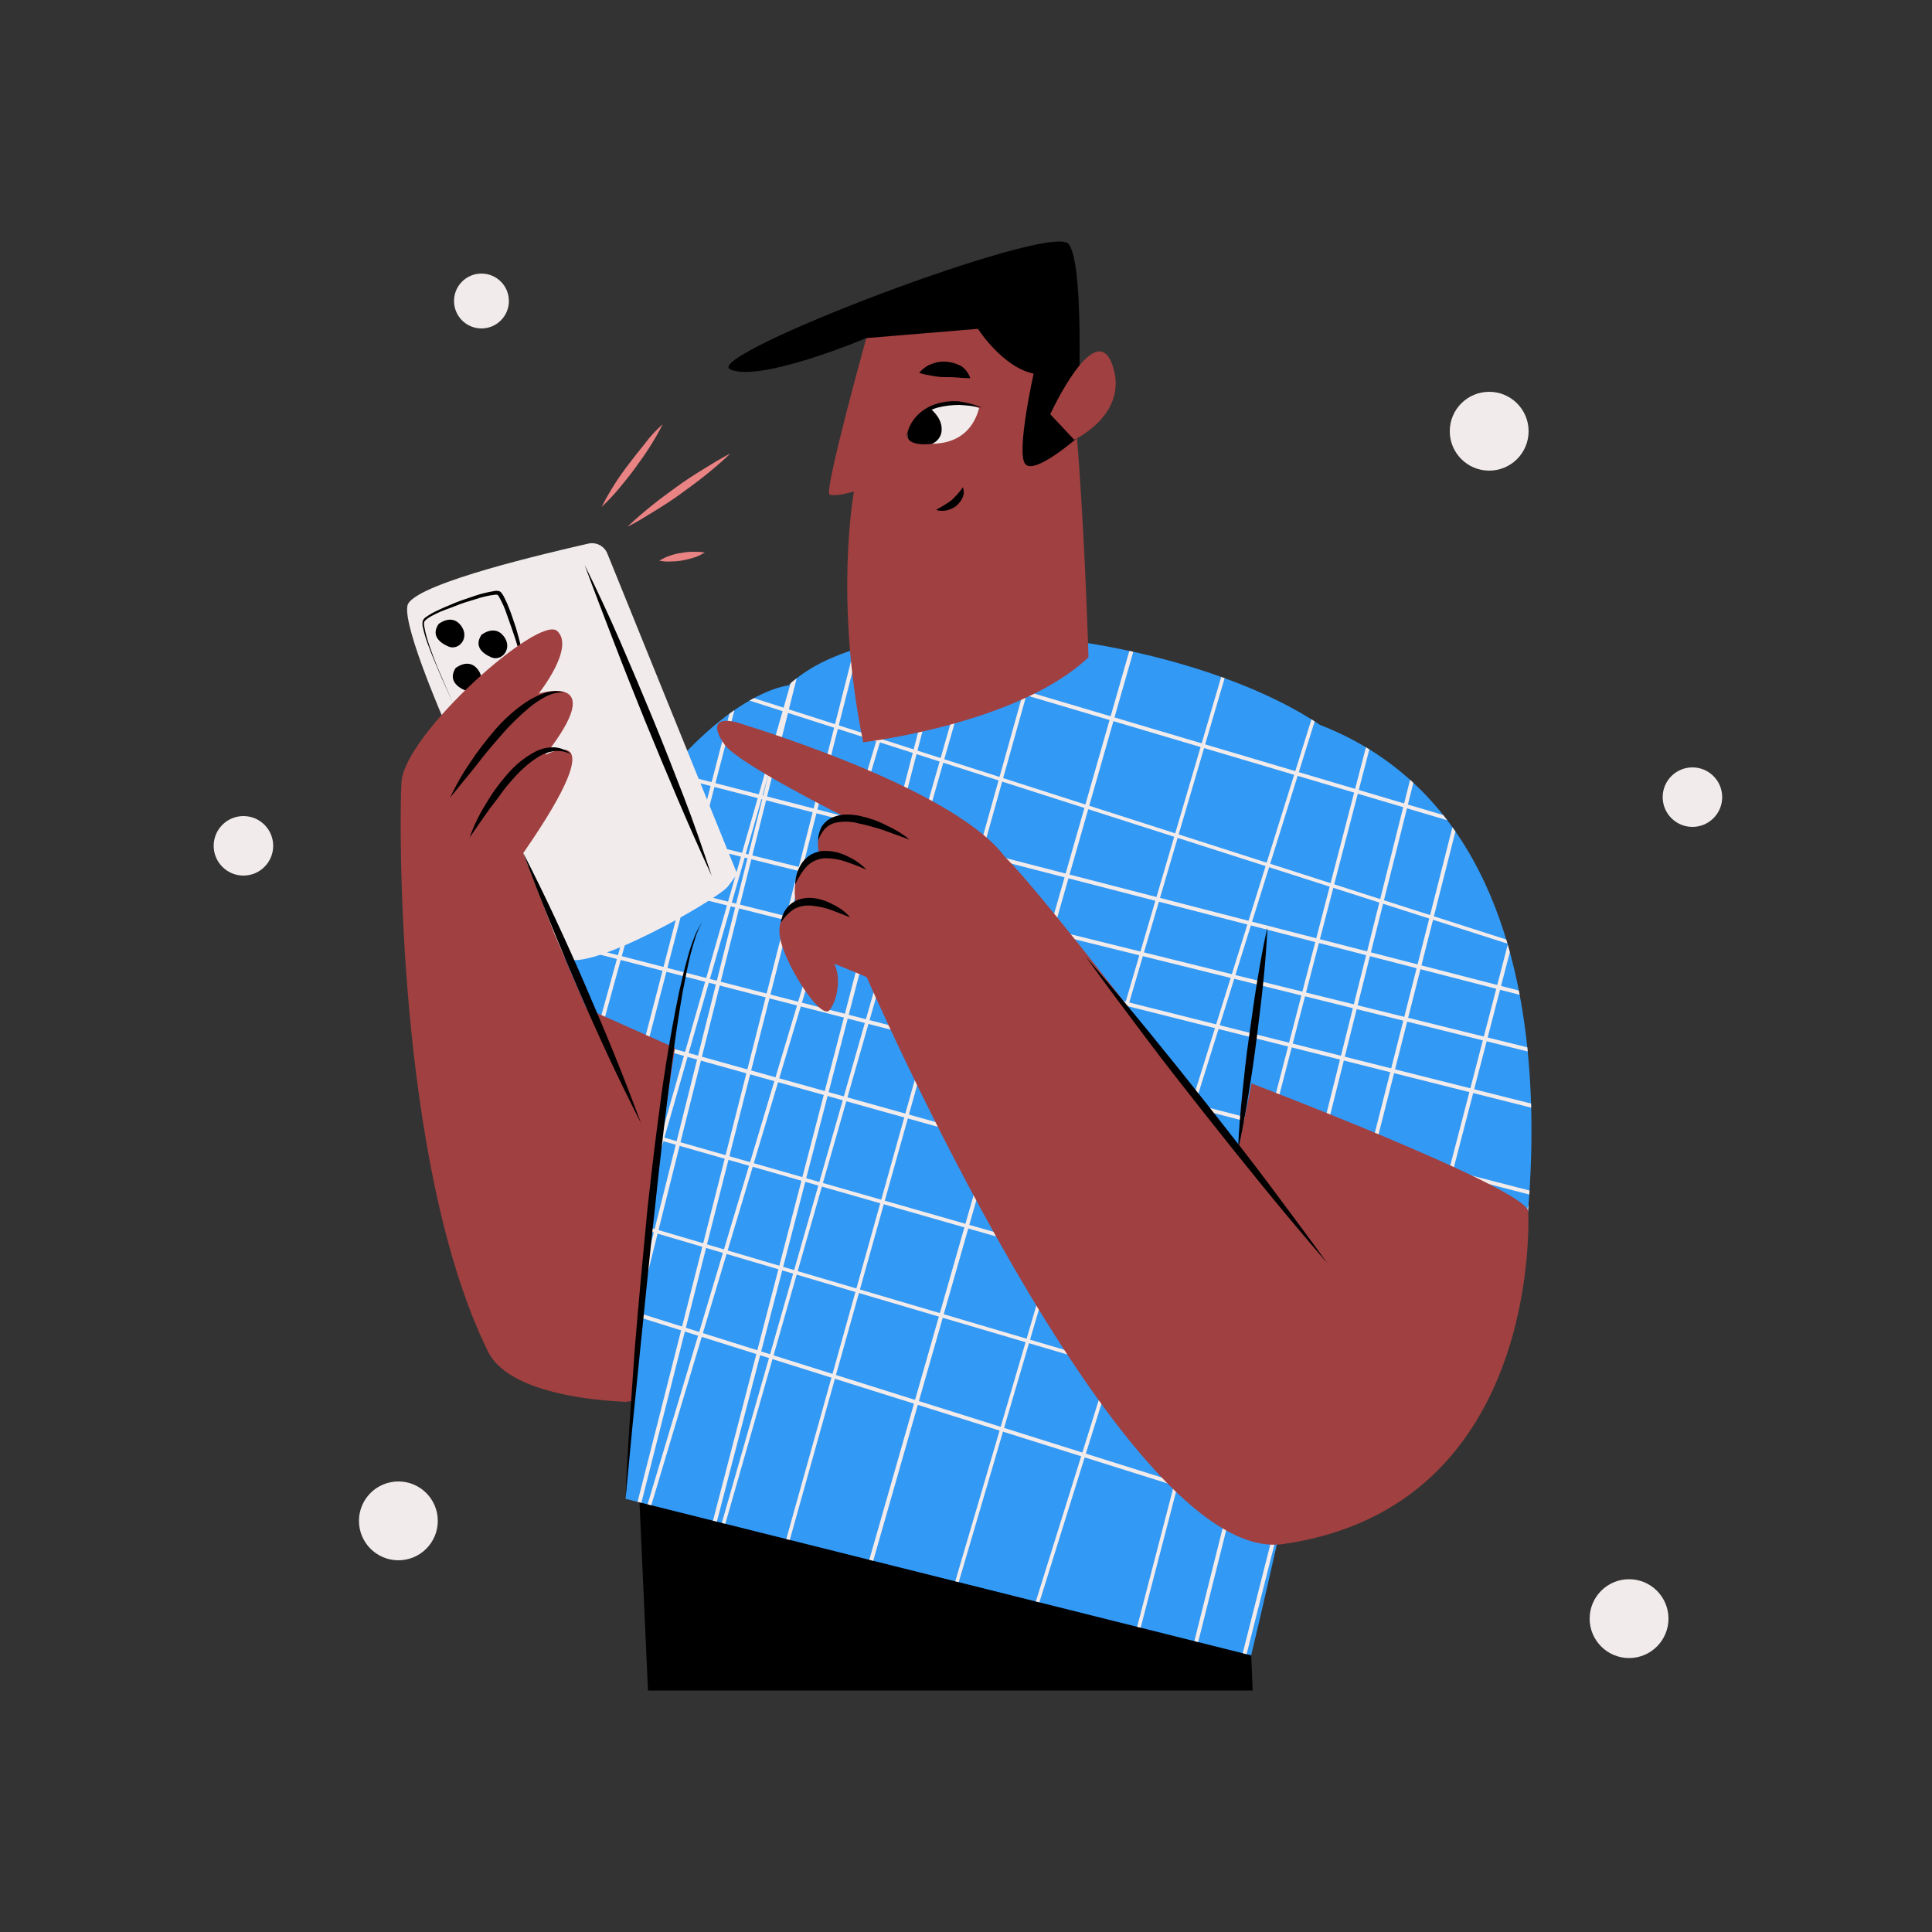 <svg transform="scale(1)" version="1.1" id="Layer_1" xmlns="http://www.w3.org/2000/svg" xmlns:xlink="http://www.w3.org/1999/xlink" x="0px" y="0px" viewBox="0 0 500 500" xml:space="preserve" class="show_show__wrapper__graphic__5Waiy "><rect x="0" y="0" width="500" height="500" fill="#333333" stroke="none"/><title>React</title><style type="text/css">
	.st0{fill:#000001;}
	.st1{fill:#A04040;}
	.st2{fill:#3299F5;}
	.st3{clip-path:url(#SVGID_2_);}
	.st4{fill:#F2EBEB;}
	.st5{fill:#EA8383;}
</style><g id="character"><polygon class="st0" points="165.5,388.7 167.7,437.5 324.2,437.5 323.8,428.3 	"></polygon><path class="st1" d="M186.2,276.2c0,0-1.3,86-23.9,86.5s-22.1-110.5-22.1-110.5L186.2,276.2z"></path><path class="st2" d="M341.6,187.6c-34.1-23-112.1-34.2-137.6-10.2c0,0-17.2,1.3-40.4,34.4s-23.4,44-23.4,44l34.5,15.4
		c-9.1,56.6-12.8,116.7-12.8,116.7l161.9,40.5c0,0,12.6-51.9,22.7-106.4l44.2,24.1C390.7,346,420.9,218.4,341.6,187.6z"></path><g><defs><path id="SVGID_1_" d="M341.6,187.6c-34.1-23-112.1-34.2-137.6-10.2c0,0-17.2,1.3-40.4,34.4s-23.4,44-23.4,44l34.5,15.4
				c-9.1,56.6-12.8,116.7-12.8,116.7l161.9,40.5c0,0,12.6-51.9,22.7-106.4l44.2,24.1C390.7,346,420.9,218.4,341.6,187.6z"></path></defs><clipPath id="SVGID_2_"><use xlink:href="#SVGID_1_" style="overflow: visible;"></use></clipPath><g class="st3"><path class="st4" d="M484,441.1c0,0-0.1,0-0.1,0l-382-120.2c-0.3-0.1-0.4-0.4-0.3-0.7c0.1-0.2,0.3-0.3,0.5-0.3l382,120.2
				c0.3,0.1,0.4,0.4,0.3,0.6C484.4,441,484.2,441.1,484,441.1z"></path><path class="st4" d="M491.7,414.1h-0.1L108.3,301c-0.3-0.1-0.4-0.4-0.3-0.6c0.1-0.3,0.4-0.4,0.6-0.3l383.3,113.1
				c0.3,0.1,0.4,0.4,0.3,0.6C492.2,413.9,492,414.1,491.7,414.1z"></path><path class="st4" d="M498.9,389c0,0-0.1,0-0.1,0L114.6,279c-0.3-0.1-0.4-0.4-0.3-0.6c0.1-0.3,0.3-0.4,0.6-0.3c0,0,0,0,0,0
				L499,388c0.3,0,0.5,0.3,0.4,0.6S499.2,389,498.9,389L498.9,389z"></path><path class="st4" d="M505.7,365.1c0,0-0.1,0-0.1,0l-385-107.6c-0.3-0.1-0.4-0.3-0.3-0.6c0.1-0.3,0.4-0.4,0.6-0.4l385,107.6
				c0.3,0.1,0.4,0.3,0.4,0.6c0,0,0,0,0,0C506.2,365,506,365.1,505.7,365.1z"></path><path class="st4" d="M513.1,339.4H513l-387-99.9c-0.3-0.1-0.4-0.3-0.4-0.6s0.3-0.4,0.6-0.4l387,99.9c0.3,0,0.5,0.3,0.4,0.6
				S513.4,339.4,513.1,339.4z"></path><path class="st4" d="M519.4,317.6h-0.1l-387.7-97.5c-0.3-0.1-0.4-0.3-0.4-0.6c0,0,0,0,0,0c0.1-0.3,0.3-0.4,0.6-0.4c0,0,0,0,0,0
				l387.7,97.5c0.3,0,0.5,0.3,0.4,0.6S519.7,317.6,519.4,317.6L519.4,317.6z"></path><path class="st4" d="M523.4,303.8h-0.1l-388.1-96.1c-0.3-0.1-0.4-0.3-0.4-0.6c0,0,0,0,0,0c0.1-0.3,0.3-0.4,0.6-0.4l388.1,96.1
				c0.3,0,0.5,0.3,0.4,0.6S523.7,303.8,523.4,303.8L523.4,303.8z"></path><path class="st4" d="M526.8,291.9h-0.1l-387-99.9c-0.3-0.1-0.4-0.3-0.4-0.6s0.3-0.4,0.6-0.4l387,99.9c0.3,0,0.5,0.3,0.4,0.6
				S527,291.9,526.8,291.9L526.8,291.9z"></path><path class="st4" d="M175.3,436.7h-0.1c-0.3-0.1-0.4-0.4-0.4-0.6l92.6-323.7c0.1-0.3,0.4-0.4,0.6-0.4c0.3,0.1,0.4,0.4,0.4,0.6
				l-92.7,323.7C175.7,436.5,175.5,436.7,175.3,436.7z"></path><path class="st4" d="M155.8,430.6c0,0-0.1,0-0.1,0c-0.3-0.1-0.4-0.3-0.3-0.6c0,0,0,0,0,0l95.4-318.4c0.1-0.3,0.4-0.4,0.6-0.4
				s0.4,0.4,0.4,0.6l-95.4,318.3C156.2,430.4,156,430.6,155.8,430.6z"></path><path class="st4" d="M134.3,424.4c0,0-0.1,0-0.1,0c-0.3-0.1-0.4-0.4-0.3-0.6l70.8-247.3c0.1-0.3,0.4-0.4,0.6-0.4
				c0.3,0.1,0.4,0.4,0.4,0.6l0,0L134.8,424C134.7,424.2,134.5,424.4,134.3,424.4z"></path><path class="st4" d="M113.2,418.5h-0.1c-0.3-0.1-0.4-0.4-0.3-0.6l68.5-248.1c0.1-0.3,0.4-0.4,0.6-0.4c0.3,0.1,0.4,0.4,0.4,0.6
				l0,0l-68.5,248.1C113.6,418.3,113.4,418.5,113.2,418.5z"></path><path class="st4" d="M95.6,413.3h-0.1c-0.3-0.1-0.4-0.3-0.4-0.6L156,162.6c0.1-0.3,0.3-0.4,0.6-0.4c0,0,0,0,0,0
				c0.3,0.1,0.4,0.3,0.4,0.6L96.1,412.9C96,413.2,95.8,413.3,95.6,413.3z"></path><path class="st4" d="M76.6,407.8h-0.1c-0.3-0.1-0.4-0.3-0.4-0.6l58.6-250.8c0.1-0.3,0.3-0.4,0.6-0.4c0.3,0.1,0.4,0.3,0.4,0.6l0,0
				L77.1,407.5C77,407.7,76.8,407.8,76.6,407.8z"></path><path class="st4" d="M64.4,404.3h-0.1c-0.3-0.1-0.4-0.3-0.4-0.6c0,0,0,0,0,0l57.3-251.2c0.1-0.3,0.3-0.5,0.6-0.4s0.5,0.3,0.4,0.6
				l0,0L64.9,404C64.8,404.2,64.6,404.3,64.4,404.3z"></path><path class="st4" d="M49,400h-0.1c-0.3-0.1-0.4-0.3-0.4-0.6l60.9-250.1c0.1-0.3,0.3-0.4,0.6-0.4c0.3,0.1,0.4,0.3,0.4,0.6
				L49.5,399.6C49.5,399.8,49.2,400,49,400z"></path><path class="st4" d="M249.8,474.8c0,0-0.1,0-0.1,0c-0.3-0.1-0.4-0.4-0.3-0.6L375.8,69.7c0.1-0.3,0.3-0.4,0.6-0.3c0,0,0,0,0,0
				c0.3,0.1,0.4,0.4,0.3,0.6c0,0,0,0,0,0L250.3,474.5C250.3,474.7,250.1,474.8,249.8,474.8z"></path><path class="st4" d="M230.4,468.4c0,0-0.1,0-0.1,0c-0.3-0.1-0.4-0.3-0.3-0.6c0,0,0,0,0,0L349.3,62.1c0.1-0.3,0.4-0.4,0.6-0.3
				c0.3,0.1,0.4,0.4,0.3,0.6L230.9,468C230.8,468.2,230.6,468.4,230.4,468.4z"></path><path class="st4" d="M208.9,462.2h-0.1c-0.3-0.1-0.4-0.4-0.4-0.6L324.7,55.1c0.1-0.3,0.4-0.4,0.6-0.3c0.3,0.1,0.4,0.4,0.4,0.6
				L209.4,461.9C209.3,462.1,209.1,462.2,208.9,462.2z"></path><path class="st4" d="M187.8,456.4h-0.1c-0.3-0.1-0.4-0.4-0.3-0.6l114-407.4c0.1-0.3,0.4-0.4,0.6-0.4c0.3,0.1,0.4,0.4,0.4,0.6
				L188.3,456C188.2,456.2,188,456.4,187.8,456.4z"></path><path class="st4" d="M170.2,451.1c0,0-0.1,0-0.1,0c-0.3-0.1-0.4-0.3-0.4-0.6c0,0,0,0,0,0L276.2,41.2c0.1-0.3,0.4-0.4,0.6-0.4
				c0.3,0.1,0.4,0.4,0.4,0.6L170.7,450.8C170.6,451,170.4,451.1,170.2,451.1z"></path><path class="st4" d="M151.2,445.6h-0.1c-0.3-0.1-0.4-0.3-0.4-0.6L254.8,35c0.1-0.3,0.3-0.4,0.6-0.4c0.3,0.1,0.4,0.3,0.4,0.6
				l-104.1,410C151.6,445.5,151.4,445.6,151.2,445.6z"></path><path class="st4" d="M139,442.1h-0.1c-0.3-0.1-0.4-0.3-0.4-0.6c0,0,0,0,0,0L241.3,31.1c0.1-0.3,0.3-0.4,0.6-0.4c0,0,0,0,0,0
				c0.3,0.1,0.4,0.3,0.4,0.6c0,0,0,0,0,0L139.5,441.8C139.4,442,139.2,442.1,139,442.1z"></path><path class="st4" d="M123.6,437.7c0,0-0.1,0-0.1,0c-0.3-0.1-0.4-0.3-0.4-0.6c0,0,0,0,0,0L229.6,27.8c0.1-0.3,0.3-0.4,0.6-0.4
				c0,0,0,0,0,0c0.3,0.1,0.4,0.3,0.4,0.6c0,0,0,0,0,0L124.1,437.4C124.1,437.6,123.9,437.7,123.6,437.7z"></path><path class="st4" d="M472.8,270.7h-0.1L158.4,169.9c-0.3-0.1-0.4-0.4-0.3-0.6c0,0,0,0,0,0c0.1-0.3,0.4-0.4,0.6-0.3l314.2,100.8
				c0.3,0.1,0.4,0.4,0.3,0.6C473.2,270.6,473,270.7,472.8,270.7z"></path><path class="st4" d="M480.5,243.7c0,0-0.1,0-0.1,0L164.7,150c-0.3-0.1-0.4-0.4-0.4-0.6s0.4-0.4,0.6-0.4l0,0l315.6,93.7
				c0.3,0.1,0.4,0.4,0.3,0.6C480.9,243.5,480.7,243.7,480.5,243.7z"></path><path class="st4" d="M487.7,218.6h-0.1L171,128c-0.3-0.1-0.4-0.4-0.4-0.6s0.4-0.4,0.6-0.4l316.5,90.6c0.3,0.1,0.4,0.3,0.3,0.6
				c0,0,0,0,0,0C488.1,218.4,487.9,218.6,487.7,218.6z"></path><path class="st4" d="M494.5,194.7h-0.1L177,106.5c-0.3-0.1-0.4-0.3-0.4-0.6c0.1-0.3,0.3-0.4,0.6-0.4c0,0,0,0,0,0l317.3,88.2
				c0.3,0,0.5,0.3,0.4,0.6S494.7,194.8,494.5,194.7L494.5,194.7L494.5,194.7z"></path><path class="st4" d="M501.9,169c0,0-0.1,0-0.1,0L182.4,88.5c-0.3-0.1-0.4-0.3-0.4-0.6c0,0,0,0,0,0c0.1-0.3,0.3-0.4,0.6-0.4
				L502,168c0.3,0.1,0.4,0.3,0.4,0.6c0,0,0,0,0,0C502.3,168.8,502.1,169,501.9,169z"></path><path class="st4" d="M508.2,147.2h-0.1L188,69.1c-0.3-0.1-0.4-0.3-0.4-0.6c0,0,0,0,0,0c0.1-0.3,0.3-0.4,0.6-0.4l320.1,78.1
				c0.3,0.1,0.4,0.3,0.4,0.6C508.6,147,508.4,147.2,508.2,147.2z"></path><path class="st4" d="M512.1,133.4H512L191.5,56.6c-0.3-0.1-0.4-0.3-0.4-0.6c0.1-0.3,0.3-0.4,0.6-0.4l0,0l320.5,76.8
				c0.3,0.1,0.4,0.3,0.4,0.6C512.6,133.2,512.4,133.4,512.1,133.4z"></path><path class="st4" d="M515.5,121.5h-0.1L196,40.9c-0.3-0.1-0.4-0.3-0.4-0.6c0,0,0,0,0,0c0.1-0.3,0.3-0.4,0.6-0.4c0,0,0,0,0,0
				l319.4,80.5c0.3,0,0.5,0.3,0.4,0.6S515.8,121.5,515.5,121.5L515.5,121.5z"></path><path class="st4" d="M403.2,527c0,0-0.1,0-0.1,0c-0.3-0.1-0.4-0.3-0.3-0.6c0,0,0,0,0,0l126.4-404.5c0.1-0.3,0.3-0.4,0.6-0.3
				c0,0,0,0,0,0c0.3,0.1,0.4,0.4,0.3,0.6L403.6,526.7C403.6,526.9,403.4,527,403.2,527z"></path><path class="st4" d="M383.7,520.6c0,0-0.1,0-0.1,0c-0.3-0.1-0.4-0.3-0.3-0.6c0,0,0,0,0,0l119.4-405.7c0.1-0.3,0.4-0.4,0.6-0.3
				c0.3,0.1,0.4,0.4,0.3,0.6l0,0L384.2,520.2C384.2,520.4,384,520.6,383.7,520.6z"></path><path class="st4" d="M362.2,514.4h-0.1c-0.3-0.1-0.4-0.4-0.3-0.6L478,107.3c0.1-0.3,0.4-0.4,0.6-0.3c0.3,0.1,0.4,0.3,0.3,0.6
				c0,0,0,0,0,0L362.7,514.1C362.6,514.3,362.4,514.4,362.2,514.4z"></path><path class="st4" d="M341.1,508.6c0,0-0.1,0-0.1,0c-0.3-0.1-0.4-0.3-0.4-0.6l114.1-407.4c0.1-0.3,0.4-0.4,0.6-0.3
				c0.3,0.1,0.4,0.3,0.3,0.6c0,0,0,0,0,0l-114,407.4C341.6,508.5,341.4,508.6,341.1,508.6z"></path><path class="st4" d="M323.5,503.4c0,0-0.1,0-0.1,0c-0.3-0.1-0.4-0.3-0.4-0.6L429.5,93.4c0.1-0.3,0.3-0.4,0.6-0.4s0.4,0.3,0.4,0.6
				L324,503C323.9,503.2,323.7,503.4,323.5,503.4z"></path><path class="st4" d="M304.5,497.8h-0.1c-0.3-0.1-0.4-0.3-0.4-0.6c0,0,0,0,0,0l104.1-410c0.1-0.3,0.3-0.4,0.6-0.4
				c0.3,0.1,0.4,0.3,0.4,0.6L305,497.5C304.9,497.7,304.8,497.8,304.5,497.8z"></path><path class="st4" d="M292.3,494.4h-0.1c-0.3-0.1-0.4-0.3-0.4-0.6L394.6,83.3c0.1-0.3,0.3-0.4,0.6-0.4c0.3,0.1,0.4,0.3,0.4,0.6
				L292.8,494C292.8,494.2,292.6,494.4,292.3,494.4z"></path><path class="st4" d="M277,490c0,0-0.1,0-0.1,0c-0.3-0.1-0.4-0.3-0.4-0.6L383,80c0.1-0.3,0.3-0.4,0.6-0.4s0.4,0.3,0.4,0.6
				L277.4,489.6C277.4,489.8,277.2,490,277,490z"></path></g></g><path class="st1" d="M259.9,221.6c11.2,10.7,60.5,76.1,60.5,76.1l3.5-17.3c0,0,70.3,26.8,71.6,33c0,0,4.2,76.5-63.4,86.2
		c-41.8,6-108.5-148.3-108.5-148.3L259.9,221.6z"></path><path class="st1" d="M244.3,262.8c-2.2-2.9-28.4-13.4-28.4-13.4c1.8,3.5,0.9,9.3-1.2,12S204,251,202.1,243.7s3.9-9.6,3.9-9.6
		c-2-11.4,6.1-13,6.1-13c-2.4-7.9,6.1-9.9,6.1-9.9s-27-13.5-30.6-18.4s-2.4-7.6,3.9-5.6s57.1,17.7,69.1,35.3c0,0,16,32.1,11.9,43.9
		S244.3,262.8,244.3,262.8z"></path><path class="st0" d="M220,237.4c-1.7-0.7-3.3-1.3-4.9-1.9c-1.6-0.6-3.2-0.9-4.9-1.1c-1.6-0.2-3.2,0.1-4.6,0.8
		c-1.4,0.9-2.6,2.1-3.5,3.6c0.2-1.9,1.1-3.7,2.6-4.9c1.6-1.2,3.6-1.7,5.6-1.5c1.9,0.2,3.7,0.8,5.3,1.7
		C217.3,234.9,218.8,236,220,237.4z"></path><path class="st0" d="M224.3,225.1c-1.8-0.8-3.6-1.5-5.4-2.1c-1.7-0.6-3.5-0.9-5.4-0.9c-1.7,0.1-3.4,0.8-4.6,2
		c-1.3,1.4-2.3,3-3.1,4.8c0-2.1,0.7-4.1,1.9-5.8c0.7-0.9,1.5-1.6,2.5-2.1c1-0.5,2.1-0.8,3.2-0.8c2.1,0,4.2,0.5,6.1,1.5
		C221.3,222.5,222.9,223.7,224.3,225.1z"></path><path class="st0" d="M235.4,217.3c-2.2-0.8-4.4-1.6-6.6-2.4c-1.1-0.4-2.2-0.7-3.3-1c-1.1-0.3-2.2-0.6-3.3-0.8
		c-2.1-0.6-4.3-0.6-6.3-0.1c-1,0.3-1.9,0.9-2.6,1.7c-0.7,0.9-1.3,1.9-1.6,3c0-1.2,0.3-2.4,0.8-3.5c0.6-1.1,1.6-2,2.8-2.6
		c1.2-0.5,2.4-0.8,3.7-0.8c1.2,0,2.5,0.1,3.7,0.4c2.3,0.5,4.6,1.3,6.7,2.4C231.6,214.6,233.6,215.8,235.4,217.3z"></path><path class="st1" d="M224.2,87.5c0,0-11.1,39.9-9.5,40.5c1.6,0.6,6.3-0.8,6.3-0.8s-5.2,27.8,2.4,64.9c0,0,40.1-4.7,58.3-22
		c0,0-2.7-97.3-11-100.2S224.2,87.5,224.2,87.5z"></path><path class="st0" d="M267.5,96.7c0,0-4.4,19.7-2.3,23.2s13.6-6.6,13.6-6.6s2.4-44.7-2.3-50.2s-95.2,29-87.5,32.5s35.2-8.1,35.2-8.1
		l28.9-2.4C253.1,85.1,259.4,95,267.5,96.7z"></path><path class="st1" d="M278,113.8c0,0,14.3-6.6,9.9-19.3s-16.1,12.7-16.1,12.7L278,113.8z"></path><path class="st4" d="M253.4,105.6c0,0-13.5-5.1-18.4,6.4c-0.4,0.8,0,1.8,0.8,2.2c0.1,0,0.1,0.1,0.2,0.1
		C240.1,115.2,250.5,116.4,253.4,105.6z"></path><path class="st0" d="M254.1,105.5c-1.9-0.4-3.9-0.6-5.8-0.7c-1.9,0-3.8,0.2-5.7,0.7c-1.8,0.5-3.5,1.5-4.9,2.8
		c-1.4,1.4-2.5,3-3.1,4.8c0.3-2,1.2-3.9,2.6-5.4c1.4-1.5,3.2-2.6,5.2-3.2c1.9-0.6,4-0.8,6-0.6C250.3,104.2,252.3,104.7,254.1,105.5z
		"></path><path class="st0" d="M249.2,126.1c0.3,0.9,0.3,1.9-0.1,2.7c-0.4,0.9-1,1.6-1.7,2.2c-0.7,0.5-1.6,0.9-2.5,1.1
		c-0.4,0.1-0.9,0.1-1.3,0.1c-0.4,0-0.9-0.1-1.3-0.2c0.3-0.3,0.7-0.5,1.1-0.7c0.3-0.2,0.7-0.4,1-0.6c0.6-0.4,1.3-0.8,1.8-1.2
		C247.3,128.5,248.4,127.3,249.2,126.1z"></path><path class="st0" d="M251.1,97.9c-1.4-0.1-2.5-0.1-3.5-0.2s-2-0.1-3-0.1s-2-0.1-3.1-0.3c-0.6-0.1-1.2-0.2-1.7-0.3
		c-0.6-0.1-1.3-0.3-1.9-0.5c0.4-0.5,0.9-1,1.5-1.4c0.5-0.4,1.1-0.7,1.7-0.9c1.2-0.5,2.5-0.7,3.8-0.6c1.3,0.1,2.6,0.5,3.8,1.1
		C249.8,95.4,250.7,96.6,251.1,97.9z"></path><path class="st0" d="M240.7,105.7c0,0,3,2.2,3,5.3c0.1,1.7-1,3.3-2.6,3.9c0,0-7.4,0.9-6.1-3S240.7,105.7,240.7,105.7z"></path><path class="st0" d="M343.5,326.9c-5.5-6.4-10.9-12.8-16.2-19.3c-5.3-6.5-10.6-13.1-15.8-19.7s-10.4-13.2-15.4-19.9
		s-10.1-13.4-15-20.3c5.5,6.4,10.9,12.8,16.2,19.3c5.3,6.5,10.6,13.1,15.8,19.7s10.4,13.2,15.4,19.9S338.6,320.1,343.5,326.9z"></path><path class="st5" d="M171.5,109.8c-1,2-2.1,3.9-3.3,5.8c-1.2,1.9-2.5,3.7-3.8,5.5s-2.7,3.5-4.1,5.2c-1.4,1.7-2.9,3.3-4.6,4.9
		c1-2,2.1-3.9,3.3-5.8c1.2-1.9,2.5-3.7,3.8-5.4s2.7-3.5,4.1-5.2C168.3,112.9,169.8,111.3,171.5,109.8z"></path><path class="st5" d="M189,117.4c-2,1.9-4.1,3.7-6.2,5.4s-4.3,3.3-6.5,4.9c-2.2,1.6-4.5,3.1-6.8,4.5s-4.6,2.9-7.1,4.1
		c2-1.9,4.1-3.7,6.2-5.4s4.3-3.3,6.5-4.9s4.5-3.1,6.8-4.5S186.5,118.6,189,117.4z"></path><path class="st5" d="M170.6,145.1c0.9-0.5,1.8-1,2.8-1.3c0.9-0.3,1.9-0.6,2.9-0.7c1-0.2,2-0.3,3-0.3c1,0,2.1,0,3.1,0.2
		c-0.9,0.5-1.8,1-2.8,1.3c-1.9,0.6-3.9,1-5.9,1C172.7,145.4,171.7,145.3,170.6,145.1z"></path><path class="st0" d="M161.9,387.8c0.2-6.3,0.6-12.6,1-18.9l1.3-18.8c1-12.5,2.2-25.1,3.4-37.6c0.7-6.2,1.4-12.5,2.2-18.7
		c0.8-6.2,1.6-12.5,2.6-18.7s2.1-12.4,3.4-18.6c0.7-3.1,1.4-6.1,2.3-9.2c0.4-1.5,0.9-3,1.5-4.5c0.5-1.5,1.3-2.9,2.2-4.2
		c-0.8,1.3-1.5,2.8-1.9,4.3c-0.5,1.5-0.9,3-1.3,4.5c-0.7,3-1.3,6.1-1.9,9.2c-1.1,6.2-2,12.4-2.8,18.6c-1.6,12.5-3.1,24.9-4.4,37.4
		c-1.4,12.5-2.6,25-3.9,37.5l-1.9,18.8L161.9,387.8z"></path><path class="st4" d="M190.8,226.2l-2.4,3.2c-2.4,3.2-36.4,22.7-42.1,18.5s-45-85.1-40.6-91.8c3.7-5.5,35.6-12.9,46.5-15.4
		c2.1-0.5,4.2,0.6,5,2.6L190.8,226.2z"></path><path class="st0" d="M184.2,226.7c-6.1-13.2-11.7-26.6-17.2-40c-2.7-6.7-5.4-13.4-8-20.2s-5.2-13.5-7.7-20.3
		c3.2,6.5,6.3,13.1,9.2,19.8s5.7,13.3,8.5,20.1s5.4,13.5,8,20.2S181.9,219.8,184.2,226.7z"></path><path class="st0" d="M117.4,182.3c-1.5-3.3-3-6.5-4.4-9.9c-0.7-1.7-1.4-3.3-2-5c-0.7-1.7-1.2-3.4-1.6-5.2c-0.1-0.5-0.1-1,0-1.5
		c0.2-0.5,0.6-0.9,1-1.1c0.7-0.5,1.5-1,2.4-1.4c1.6-0.8,3.3-1.5,5-2.2s3.4-1.2,5.1-1.8c1.7-0.6,3.5-1,5.4-1.3c0.3,0,0.6,0,0.9,0.1
		c0.3,0.1,0.5,0.3,0.7,0.6c0.3,0.4,0.5,0.8,0.7,1.2c0.4,0.8,0.8,1.7,1.1,2.5c0.7,1.7,1.2,3.4,1.8,5.1c1,3.4,1.9,6.9,2.5,10.5v0.4
		c0,0.1,0,0.3,0,0.4c-0.1,0.2-0.2,0.5-0.3,0.7c-0.3,0.4-0.6,0.7-1,1c-0.7,0.6-1.5,1.1-2.2,1.6c-1.6,0.9-3.2,1.7-4.8,2.4
		c-1.7,0.7-3.3,1.4-5,2c-0.8,0.3-1.7,0.5-2.6,0.8c-0.4,0.1-0.9,0.2-1.3,0.2c-0.2,0-0.4,0-0.7,0C117.8,182.5,117.5,182.5,117.4,182.3
		z M117.4,182.3c0.1,0.2,0.4,0.2,0.6,0.2c0.2,0,0.4,0,0.7,0c0.4-0.1,0.9-0.2,1.3-0.3c0.9-0.2,1.7-0.5,2.6-0.8c1.7-0.6,3.4-1.3,5-2
		c1.6-0.7,3.2-1.6,4.7-2.6c0.8-0.5,1.5-1,2.1-1.6c0.6-0.6,1.3-1.3,1.1-2.1c-0.8-3.5-1.8-6.9-3-10.3c-0.6-1.7-1.2-3.4-1.8-5.1
		c-0.3-0.8-0.7-1.6-1.1-2.4c-0.2-0.4-0.4-0.7-0.6-1.1c-0.1-0.1-0.2-0.2-0.3-0.3c-0.2,0-0.3,0-0.5,0c-1.7,0.2-3.5,0.6-5.2,1.2
		c-1.7,0.5-3.4,1-5.1,1.7s-3.4,1.2-5,2c-0.8,0.4-1.6,0.8-2.3,1.3c-0.3,0.2-0.6,0.5-0.8,0.8c-0.1,0.4-0.1,0.8,0,1.2
		c0.3,1.8,0.8,3.5,1.4,5.2c0.6,1.7,1.2,3.4,1.9,5.1C114.5,175.7,115.9,179,117.4,182.3z"></path><path class="st0" d="M113.5,161.5c0,0,3.4-2.8,5.8,0.4s-0.6,6.6-3.3,5.4S111.7,164.2,113.5,161.5z"></path><path class="st0" d="M117.9,172.9c0,0,3.4-2.8,5.8,0.4s-0.6,6.6-3.3,5.4S116.2,175.6,117.9,172.9z"></path><path class="st0" d="M124.6,164.3c0,0,3.4-2.8,5.8,0.4c2.4,3.2-0.6,6.6-3.3,5.4S122.8,167,124.6,164.3z"></path><path class="st4" d="M124.2,159.1c0,0,1.1-0.9,1.8,0.1s-0.2,2.1-1,1.7S123.6,160,124.2,159.1z"></path><path class="st1" d="M126.3,349.8c-23.9-48.5-23-138.1-22.4-147.4c0.8-12.5,35.6-43.4,40.3-39.1s-4.8,16.2-4.8,16.2
		s18.7-5.8,1.7,15.9c0,0,19.1-10.4-5.7,25.4l8,20.7l0,0l10.1,23.5c0,0,4,62,8.8,97.8C162.3,362.7,132.6,362.5,126.3,349.8z"></path><path class="st0" d="M121.5,216.8c1.1-3,2.4-5.8,4.1-8.5c1.6-2.8,3.4-5.3,5.5-7.7c2.1-2.5,4.6-4.6,7.5-6.1c1.5-0.8,3.1-1.1,4.8-1.1
		c1.6,0.1,3.2,0.7,4.4,1.8c-1.4-0.7-2.9-1-4.4-0.8c-1.5,0.2-2.9,0.7-4.1,1.5c-1.3,0.8-2.5,1.7-3.6,2.7c-1.1,1-2.2,2.1-3.2,3.3
		c-1,1.1-2,2.3-2.9,3.6s-1.9,2.5-2.8,3.7C125,211.7,123.3,214.2,121.5,216.8z"></path><path class="st0" d="M116.5,206.4c1.5-3.2,3.2-6.2,5.2-9.1c1.9-2.9,4.1-5.7,6.4-8.4c2.3-2.7,5-5.1,7.9-7.1c1.5-1,3.1-1.8,4.8-2.4
		c1.7-0.6,3.5-0.7,5.3-0.2c-1.7-0.1-3.4,0.3-4.9,1.1c-1.5,0.8-2.9,1.7-4.2,2.8c-2.6,2.2-5.1,4.6-7.3,7.2c-2.3,2.6-4.5,5.2-6.6,8
		L116.5,206.4z"></path><path class="st0" d="M165.9,290.7c-2.9-5.7-5.7-11.4-8.4-17.2c-2.7-5.8-5.3-11.6-7.8-17.4s-5-11.7-7.4-17.6s-4.7-11.8-6.9-17.8
		c2.9,5.7,5.7,11.4,8.4,17.2c2.7,5.8,5.3,11.6,7.8,17.4s5,11.7,7.4,17.6S163.7,284.8,165.9,290.7z"></path><path class="st0" d="M328,240c-0.2,4.9-0.6,9.7-1.1,14.5s-1.1,9.6-1.7,14.4s-1.3,9.6-2.1,14.4s-1.6,9.6-2.7,14.3
		c0.2-4.9,0.6-9.7,1.1-14.5s1-9.6,1.7-14.4s1.3-9.6,2.1-14.4S326.9,244.8,328,240z"></path></g><g id="bubble"><circle class="st4" cx="438" cy="206.3" r="7.7"></circle><circle class="st4" cx="385.4" cy="111.6" r="10.2"></circle><circle class="st4" cx="63" cy="218.9" r="7.7"></circle><circle class="st4" cx="124.6" cy="77.9" r="7.1"></circle><circle class="st4" cx="103.1" cy="393.6" r="10.2"></circle><circle class="st4" cx="421.6" cy="418.9" r="10.2"></circle></g></svg>